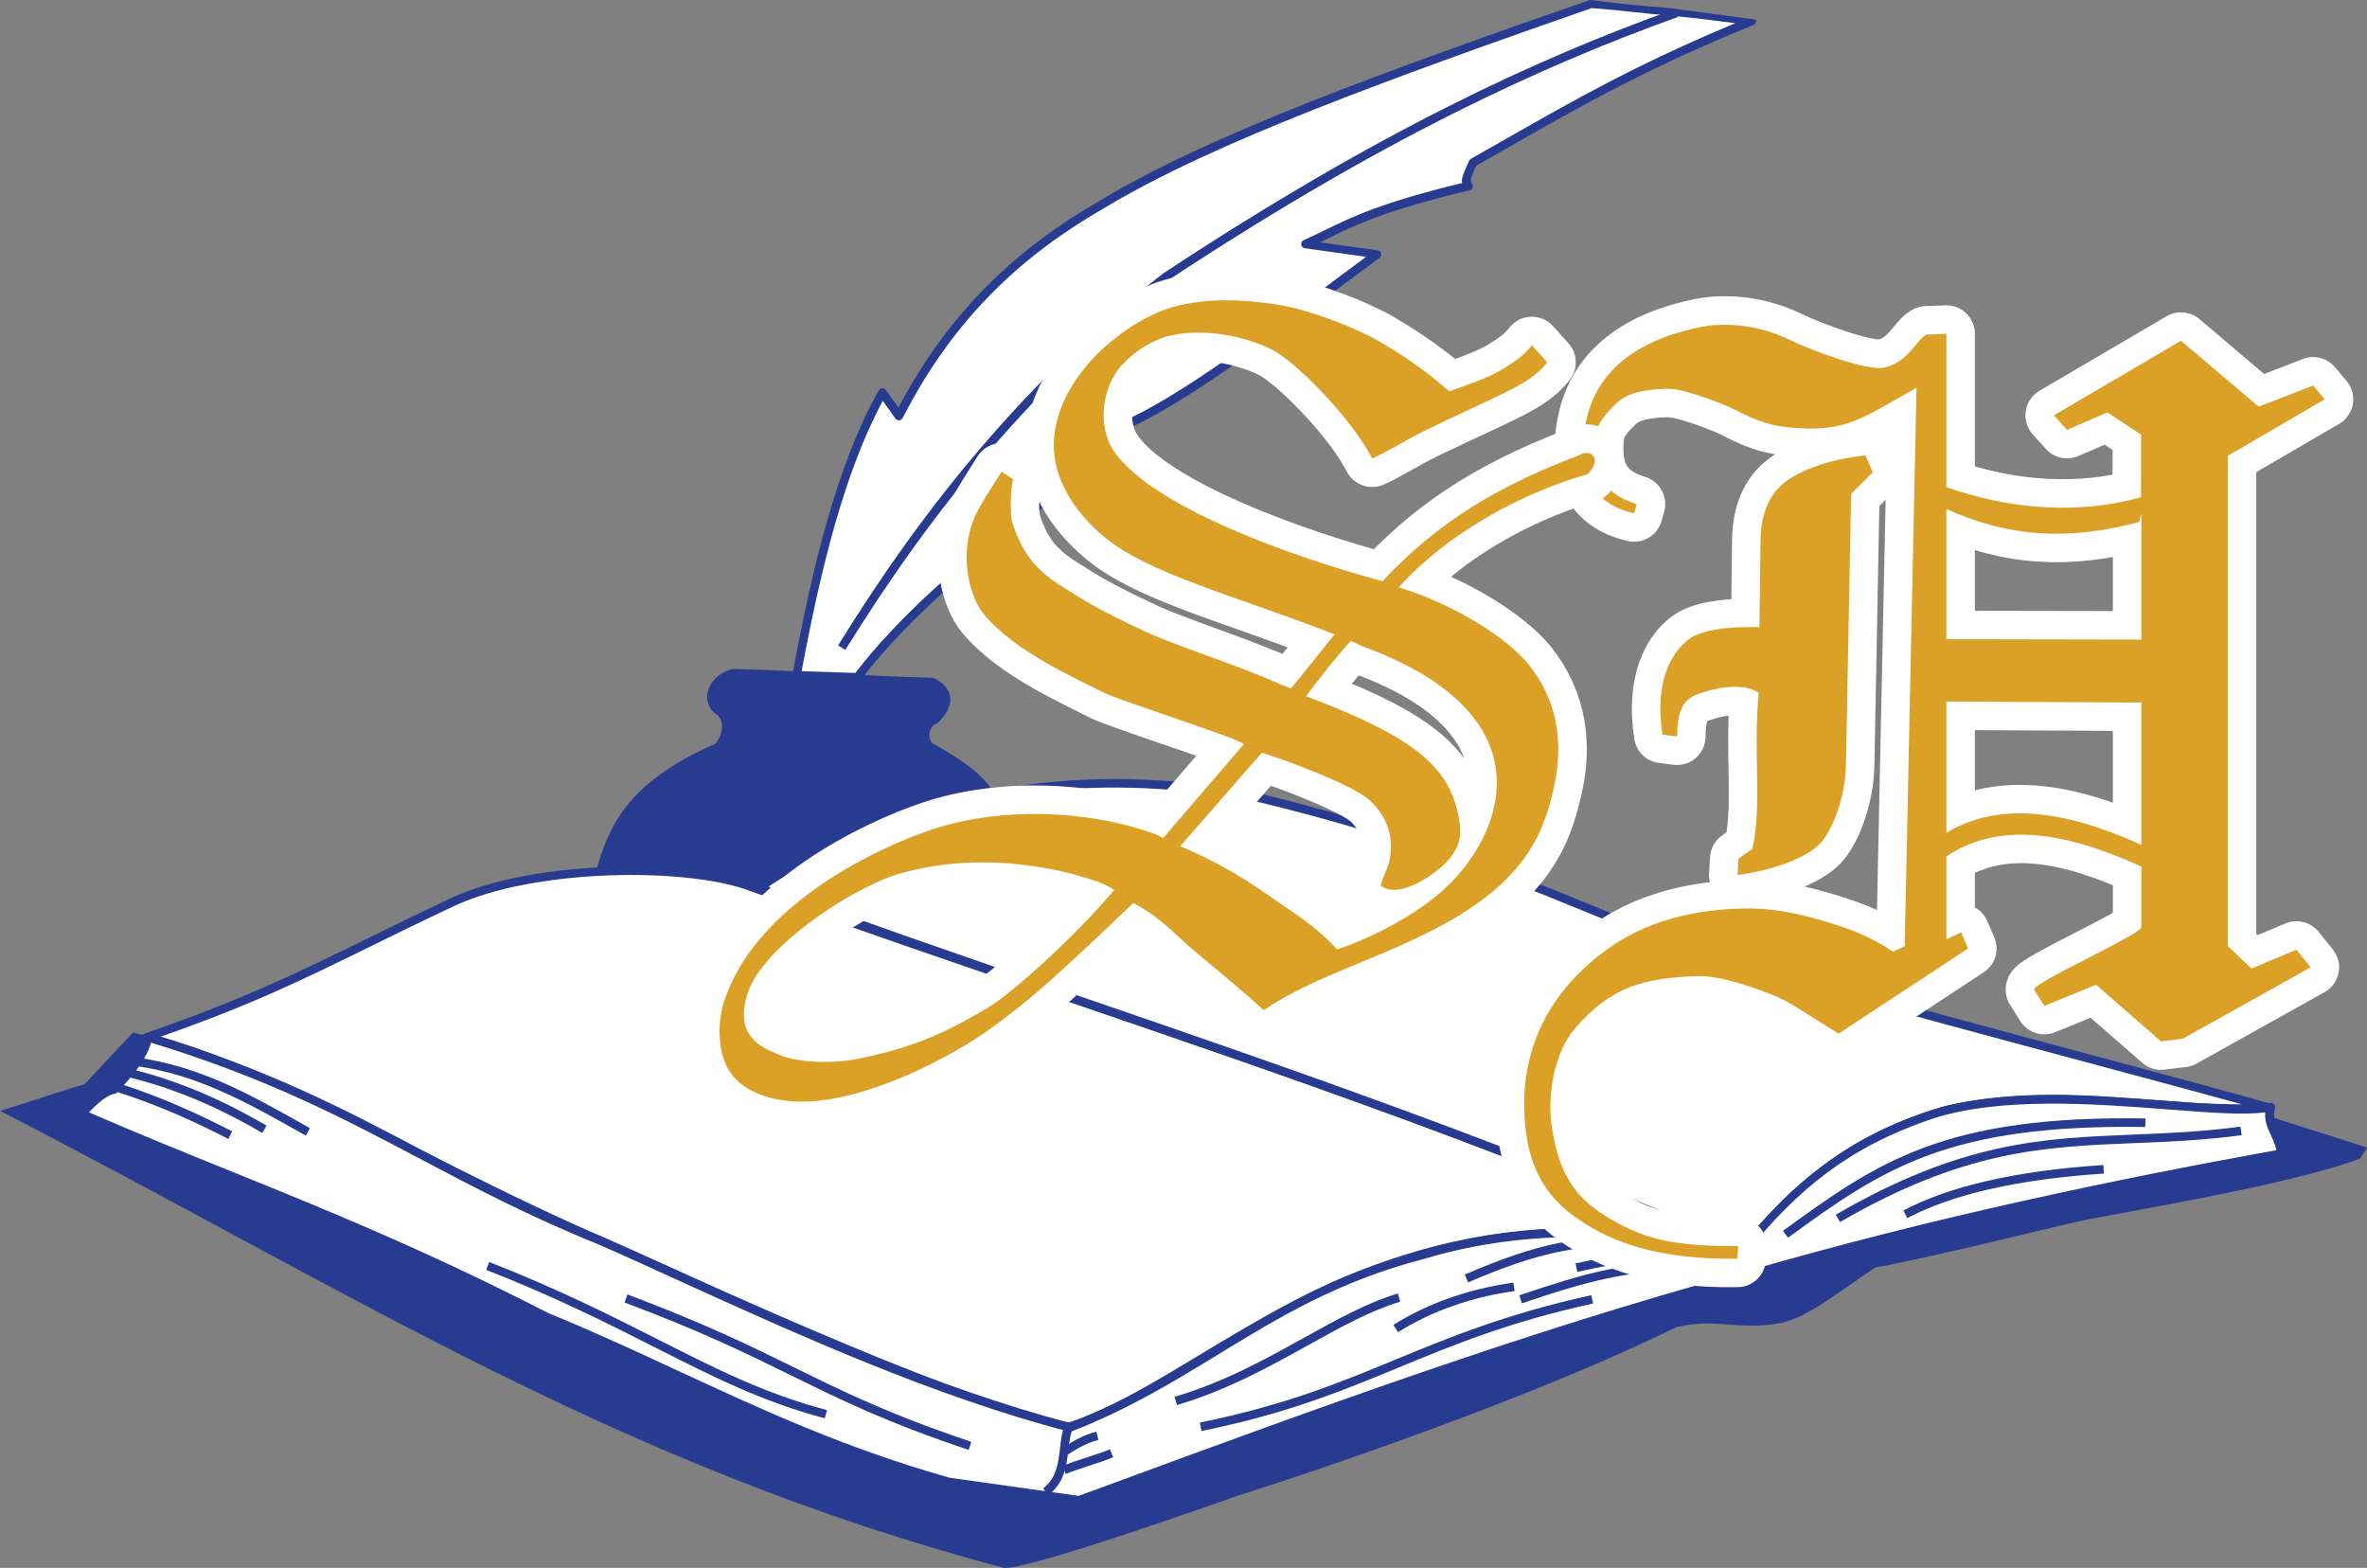 <svg xmlns="http://www.w3.org/2000/svg" xmlns:xlink="http://www.w3.org/1999/xlink" x="0px" y="0px" viewBox="0 0 196.24 129.98" xml:space="preserve">
<rect x="0" y="0" width="196.24" height="129.98" fill="#808080" stroke="none"/>
<g id="Layer_2">
	<rect display="none" fill="#273B91" width="196.24" height="129.98"></rect>
</g>
<g id="Layer_1">
	<path fill-rule="evenodd" clip-rule="evenodd" fill="#273B91" d="M99.41,106.73c29.24-4.83,58.47-9.67,87.71-14.5   c3.04,0.97,6.08,1.93,9.12,2.9c-0.14,0.37-0.41,0.53-0.55,0.9c-5.85,2.28-21.29,4.7-23.58,5.28c-2.1,0.46-12.82,3.12-16.64,3.76   c-3.59,2.44-5.55,4.05-7.73,4.59c-3.71,0.7-5.44-0.46-8.81,0.38c-14.57,7.16-36.39,13.98-36.39,13.98s-17.81,6.36-19.39,5.94   C51.06,121.42,29.4,107.23,0,92.09c2.03-0.6,4.99-1.62,7.01-2.21c1.34-1.43,2.67-2.85,4.01-4.28   C40.48,92.64,69.95,99.68,99.41,106.73z"></path>
	<path fill-rule="evenodd" clip-rule="evenodd" fill="#273B91" d="M49.64,72.36c0.99-3.5,2.35-7.25,9.77-10.47   c0.54-0.45,1.15-2.01,0.21-2.81c-1.46-0.93-0.6-2.99,1.17-3.37c5.97,0.13,10.53,0.6,16.5,0.72c1.59,0.75,1.63,2.05,0.28,3.32   c-0.92,0.31-0.94,1.69-0.41,2.07c2.49,1.36,4.3,2.72,5.04,4.07c-7.54,1.33-14.44,4.14-19.22,7.77   C59.1,72.18,54.82,71.75,49.64,72.36z"></path>
	<path fill="none" stroke="#273B91" stroke-width="0.5" stroke-linejoin="round" stroke-miterlimit="22.926" d="M49.64,72.36   c0.99-3.5,2.35-7.25,9.77-10.47c0.54-0.45,1.15-2.01,0.21-2.81c-1.46-0.93-0.6-2.99,1.17-3.37c5.97,0.13,10.53,0.6,16.5,0.72   c1.59,0.75,1.63,2.05,0.28,3.32c-0.92,0.31-0.94,1.69-0.41,2.07c2.49,1.36,4.3,2.72,5.04,4.07c-7.54,1.33-14.44,4.14-19.22,7.77   C59.1,72.18,54.82,71.75,49.64,72.36z"></path>
	<path fill-rule="evenodd" clip-rule="evenodd" fill="#FFFFFF" d="M71.08,56.15l-5.04-0.17c1.62-8.75,3.65-17.28,7.11-23.45   c0.46,0.64,0.92,1.29,1.38,1.93c4.37-8.56,10.27-13.77,16.85-17.54c9.16-5.51,23.58-10.7,40.47-16.57   c4.56,0.64,8.62,0.84,13.18,1.49c-10.62,4.3-16.56,8.07-22.92,11.63c-0.57,1.35-0.71,1.51-0.35,1.93   c-8.67,2.07-10.28,3.36-13.54,4.83c1.98,0.28,3.96,0.55,5.94,0.83c-7.32,5.34-18.51,14.27-23.34,14.92   C89.77,40.87,78.63,46.3,71.08,56.15"></path>
	<path fill="#273B91" d="M66.46,55.64l4.45,0.15c3.68-4.76,8.17-8.48,11.94-11.6c3.95-3.28,7.11-5.89,7.63-8.28h0   c0.03-0.14,0.15-0.26,0.3-0.28c3.94-0.52,12.34-6.79,19.25-11.94l0,0l0,0c1.12-0.83,2.19-1.63,3.23-2.4l-5.07-0.71l-0.01,0   c-0.12-0.02-0.22-0.09-0.27-0.2c-0.08-0.18,0-0.39,0.18-0.47c0.6-0.27,1.16-0.54,1.71-0.81c2.35-1.15,4.7-2.29,11.42-3.93   c-0.08-0.31,0.06-0.65,0.39-1.42l0.18-0.41c0.03-0.07,0.08-0.13,0.15-0.17c1.05-0.59,2.15-1.22,3.26-1.85   c5.08-2.9,10.54-6.02,18.68-9.4c-1.8-0.22-3.54-0.46-5.32-0.61c-2.18-0.18-4.12-0.45-6.6-0.64c-8.41,2.93-16.29,5.74-23.12,8.45   c-6.83,2.71-12.7,5.37-17.26,8.11l-0.03,0.02c-3.26,1.87-6.36,4.1-9.18,6.92c-2.82,2.82-5.36,6.23-7.53,10.48l0,0   c-0.03,0.05-0.06,0.09-0.11,0.13c-0.16,0.11-0.38,0.08-0.49-0.08l-1.05-1.47c-1.59,2.95-2.87,6.43-3.95,10.19   C68.14,47.25,67.25,51.42,66.46,55.64 M71.07,56.51L71.07,56.51l-5.04-0.17c-0.19-0.01-0.35-0.17-0.34-0.36   c0-0.02,0-0.04,0.01-0.06c0.81-4.39,1.73-8.72,2.87-12.72c1.15-4.02,2.53-7.72,4.28-10.83c0.1-0.17,0.31-0.23,0.48-0.14   c0.05,0.03,0.09,0.07,0.12,0.11l1.04,1.45c2.14-4.07,4.64-7.38,7.4-10.14c2.87-2.87,6.02-5.13,9.33-7.03l0.01-0.01   c4.59-2.76,10.5-5.44,17.37-8.16c6.87-2.72,14.7-5.49,23.15-8.43C131.79,0,131.85,0,131.9,0v0c2.26,0.32,4.47,0.5,6.68,0.69   c2.05,0.29,4.38,0.57,6.67,0.9c0.19,0.03,0.37,0,0.34,0.2c-0.02,0.13-0.1,0.23-0.22,0.28l0,0c-8.78,3.56-14.51,6.83-19.83,9.87   c-1.05,0.6-2.08,1.19-3.16,1.8l-0.13,0.31c-0.34,0.8-0.4,0.94-0.23,1.15c0.13,0.15,0.11,0.37-0.04,0.5   c-0.05,0.04-0.11,0.07-0.17,0.08c-6.98,1.67-9.35,2.83-11.72,3.99l-0.65,0.32l4.76,0.66c0.19,0.03,0.33,0.21,0.3,0.4   c-0.01,0.11-0.08,0.19-0.16,0.25c-1.18,0.86-2.52,1.86-3.91,2.9l0,0c-6.84,5.1-15.13,11.28-19.34,12.03   c-0.71,2.55-3.88,5.17-7.81,8.44c-3.79,3.14-8.3,6.87-11.94,11.63C71.29,56.46,71.18,56.51,71.07,56.51z"></path>
	<path fill-rule="evenodd" clip-rule="evenodd" fill="#FFFFFF" d="M37.04,75.01c-9.99,4.74-14.11,7.27-24.93,10.98   c11.19,3.03,22.35,9.96,35.1,15.72c13.22,5.97,33.29,15.1,41.35,16.6c12.72-4.07,25.82-21.44,55.94-14.57   C117.67,91.72,89.82,83.5,62.38,73.56C57.1,71.48,43.76,71.58,37.04,75.01"></path>
	<path fill="#273B91" d="M37.17,75.33c-0.17,0.07-0.37,0-0.45-0.17 M30.51,77.78c1.92-0.94,4.01-1.97,6.36-3.08l0.01,0   c3.21-1.63,7.88-2.52,12.49-2.78c5.19-0.3,10.3,0.2,13.14,1.32c8.49,3.08,17.05,6,25.6,8.92c19.01,6.49,38,12.97,56.52,21.27   c0.16,0.06,0.25,0.23,0.21,0.41c-0.04,0.19-0.23,0.31-0.42,0.27c-21.71-4.95-34.53,2.78-44.77,8.94   c-3.91,2.36-7.45,4.49-10.98,5.62c-0.06,0.02-0.12,0.02-0.18,0.01c-7.9-1.47-27.21-10.2-40.43-16.17l-1-0.45   c-4.26-1.93-8.36-3.99-12.33-5.99c-7.88-3.97-15.3-7.7-22.71-9.71c-0.11-0.03-0.2-0.11-0.24-0.23c-0.06-0.18,0.04-0.39,0.22-0.45   C20.19,82.84,24.53,80.71,30.51,77.78z M37.17,75.33c-2.45,1.16-4.48,2.16-6.35,3.08c-5.74,2.82-9.98,4.9-17.53,7.54   c7.12,2.08,14.23,5.66,21.76,9.46c3.96,1.99,8.04,4.05,12.31,5.98l1,0.45c13.15,5.94,32.32,14.61,40.18,16.11   c3.42-1.11,6.9-3.21,10.75-5.53c9.83-5.92,22.02-13.27,42.08-9.68c-17.53-7.66-35.5-13.79-53.48-19.93   c-8.54-2.91-17.09-5.83-25.62-8.92l-0.01,0v0c-2.75-1.08-7.75-1.56-12.85-1.27c-4.52,0.26-9.09,1.12-12.21,2.71L37.17,75.33z"></path>
	<path fill-rule="evenodd" clip-rule="evenodd" fill="#FFFFFF" d="M62.93,73.59c25.9,9.6,53.54,17.71,81.63,30.11   c4.94-6.25,10.13-9.81,17.02-11.73c9.58-2.09,17.68,0.32,26.64-0.13c-11.43-3.28-49.65-13-53.61-15.35   c-8-3.21-17.49-7.5-32.3-10.84c-6.81-0.83-12.36-1.17-20.04,0.21C73.98,67.46,67.9,70.23,62.93,73.59"></path>
	<path fill="#273B91" d="M89.41,83.3c-9.02-3.1-17.89-6.15-26.59-9.37l0,0l0,0c-0.07-0.02-0.13-0.07-0.17-0.13   c-0.11-0.16-0.07-0.38,0.1-0.49c2.5-1.69,5.29-3.23,8.49-4.56c3.2-1.32,6.81-2.43,10.98-3.23v0l0,0c3.86-0.69,7.19-0.95,10.41-0.94   c3.22,0.02,6.33,0.31,9.74,0.73v0l0.03,0.01c12.88,2.91,21.74,6.53,29.1,9.54c1.05,0.43,2.08,0.85,3.25,1.32   c0.02,0.01,0.04,0.02,0.06,0.03c2.77,1.65,22.89,7.04,38.38,11.19c6.31,1.69,11.86,3.18,15.14,4.12v0   c0.14,0.04,0.25,0.17,0.26,0.32c0.01,0.19-0.14,0.36-0.34,0.37c-3.5,0.17-6.86-0.08-10.22-0.34c-5.27-0.4-10.55-0.81-16.36,0.46   c-3.4,0.95-6.38,2.3-9.12,4.19c-2.74,1.89-5.24,4.31-7.68,7.39c-0.09,0.14-0.28,0.2-0.44,0.13C125.76,95.79,107.3,89.44,89.41,83.3    M63.71,73.5c8.46,3.12,17.12,6.1,25.93,9.13c17.82,6.12,36.21,12.45,54.82,20.64c2.44-3.05,4.94-5.46,7.68-7.35   c2.81-1.94,5.86-3.32,9.35-4.29l0.02,0v0c5.92-1.29,11.25-0.88,16.57-0.47c2.58,0.2,5.16,0.39,7.78,0.39   c-3.31-0.92-7.84-2.13-12.86-3.48c-15.49-4.15-35.59-9.54-38.53-11.25c-0.94-0.38-2.07-0.84-3.24-1.32   c-7.32-2.99-16.14-6.6-28.96-9.49c-3.39-0.41-6.47-0.71-9.64-0.72c-3.18-0.02-6.47,0.24-10.28,0.93v0   c-4.12,0.8-7.69,1.89-10.84,3.19C68.59,70.59,66.03,71.98,63.71,73.5z"></path>
	<path fill-rule="evenodd" clip-rule="evenodd" fill="#FFFFFF" d="M49.67,102.8c-14.15-5.72-20.75-11.79-37.42-16.82   c-0.24,1.44-1.45,2.91-2.8,4.35c-0.83,0.17-1.67,0.91-2.68,2.01c12.85,5.62,23.08,8.92,38.56,16.85   c11.12,4.56,20.34,10.01,33.35,13.67c3.6,0.51,7.2,1.01,10.79,1.52c18.08-6.65,36.12-13.36,54.94-18.51   c16.14-4.69,31.08-7.76,44.72-10.24c-0.13-1.53-1.3-2.32-0.9-3.87c-4.3,1.01-19.25-2.4-28.35,0.71   c-6.81,2.34-11.05,5.82-15.43,11.22c-10.54-2.21-19-1.9-26.42,0.31c-12.56,3.24-18.42,10.12-29.32,14.33   C74.64,114.68,60.03,107.33,49.67,102.8"></path>
	<path fill="#273B91" d="M49.54,103.13L49.54,103.13c-0.18-0.08-0.26-0.29-0.19-0.47 M49.8,102.47L49.8,102.47 M35.17,95.45   c4.42,2.34,8.91,4.71,14.63,7.02l0.01,0c2.16,0.94,4.47,2,6.93,3.11c9.41,4.28,20.85,9.48,31.97,12.38   c4.57-1.78,8.26-4.03,11.94-6.28c5.03-3.07,10.04-6.14,17.29-8.01l0.01,0c3.73-1.11,7.73-1.75,12.13-1.83   c4.33-0.08,9.04,0.39,14.25,1.47c2.17-2.65,4.31-4.84,6.74-6.65c2.49-1.86,5.28-3.33,8.72-4.51v0l0,0   c5.78-1.97,13.83-1.35,20.11-0.87c3.67,0.28,6.73,0.52,8.28,0.15v0c0.05-0.01,0.11-0.01,0.17,0c0.19,0.05,0.3,0.24,0.25,0.43   c-0.2,0.78,0.07,1.37,0.36,1.99c0.24,0.52,0.49,1.06,0.55,1.75h0c0.02,0.18-0.11,0.35-0.29,0.38c-6.82,1.24-13.96,2.62-21.41,4.29   c-7.45,1.66-15.21,3.6-23.27,5.94v0l-0.01,0c-17.98,4.91-35.26,11.27-52.54,17.62l-2.38,0.87v0c-0.05,0.02-0.11,0.03-0.17,0.02   l-10.8-1.52l-0.05-0.01c-8.7-2.45-15.71-5.69-22.71-8.94c-3.49-1.62-6.99-3.24-10.68-4.75v0l-0.03-0.01   c-10.29-5.27-18.27-8.5-26.26-11.73l0,0c-4-1.62-7.99-3.23-12.28-5.11l0,0c-0.04-0.02-0.07-0.04-0.1-0.06   c-0.14-0.13-0.15-0.36-0.02-0.5c0.52-0.56,1-1.03,1.45-1.39c0.44-0.35,0.87-0.59,1.31-0.7c0.63-0.68,1.23-1.37,1.71-2.05   c0.47-0.68,0.81-1.36,0.93-2.02c0-0.02,0.01-0.03,0.01-0.05c0.06-0.19,0.25-0.29,0.44-0.24C22.3,88.65,28.66,92.01,35.17,95.45z    M49.54,103.13c-5.75-2.33-10.26-4.71-14.69-7.05c-6.4-3.38-12.66-6.69-22.33-9.64c-0.18,0.64-0.52,1.29-0.96,1.92   c-0.51,0.74-1.16,1.48-1.85,2.21c-0.05,0.06-0.12,0.09-0.19,0.1v0c-0.36,0.07-0.73,0.28-1.12,0.59c-0.32,0.25-0.66,0.57-1.03,0.95   c4.11,1.79,7.96,3.34,11.81,4.9l0,0l0,0c7.98,3.23,15.96,6.46,26.29,11.75c3.72,1.52,7.21,3.14,10.7,4.76   c6.97,3.23,13.94,6.46,22.58,8.89l10.68,1.5l2.29-0.84c17.28-6.36,34.57-12.71,52.59-17.64v0c8.07-2.34,15.85-4.29,23.32-5.95   c7.34-1.64,14.38-3.01,21.1-4.23c-0.09-0.44-0.27-0.83-0.44-1.2c-0.28-0.61-0.55-1.19-0.49-1.94c-1.74,0.25-4.6,0.03-7.98-0.23   c-6.21-0.48-14.19-1.09-19.83,0.84v0c-3.37,1.16-6.1,2.6-8.53,4.41c-2.44,1.82-4.57,4.02-6.75,6.7c-0.09,0.11-0.22,0.15-0.35,0.12   v0c-5.25-1.1-9.97-1.57-14.3-1.5c-4.32,0.08-8.26,0.7-11.94,1.8l-0.03,0.01c-7.14,1.84-12.11,4.88-17.1,7.93   c-3.74,2.28-7.48,4.57-12.16,6.38c-0.07,0.03-0.15,0.03-0.22,0.01c-11.21-2.91-22.73-8.15-32.19-12.45   C53.98,105.11,51.65,104.05,49.54,103.13z"></path>
	<path fill="#273B91" d="M69.48,53.51c3.59-5.81,7.53-11.37,11.98-16.55c4.45-5.19,9.41-10.01,15.04-14.34l0.02-0.01   c8.77-5.78,16.44-10.2,23.38-13.7c6.94-3.5,13.14-6.07,18.96-8.16l0.24,0.66c-5.79,2.08-11.96,4.65-18.88,8.13   c-6.91,3.48-14.56,7.89-23.29,13.64c-5.59,4.3-10.51,9.09-14.93,14.24c-4.42,5.16-8.34,10.69-11.92,16.46L69.48,53.51z"></path>
	<path fill="#273B91" d="M11.41,87.68c5.18,0.74,9.25,3.02,13.35,5.32l0,0l0.93,0.52l-0.34,0.62l-0.93-0.52h0   c-4.05-2.27-8.06-4.52-13.11-5.24L11.41,87.68z"></path>
	<path fill="#273B91" d="M10.68,88.58c2.18,0.53,4.18,1.22,6.06,2.02c1.88,0.8,3.65,1.72,5.36,2.71l-0.35,0.61   c-1.68-0.98-3.43-1.88-5.28-2.67c-1.85-0.79-3.82-1.47-5.95-1.98L10.68,88.58z"></path>
	<path fill="#273B91" d="M9.67,89.76c1.94,0.61,3.65,1.27,5.21,1.95c1.55,0.67,2.98,1.37,4.37,2.08l-0.32,0.63   c-1.36-0.7-2.77-1.39-4.33-2.06c-1.55-0.67-3.23-1.31-5.15-1.92L9.67,89.76z"></path>
	<path fill="#273B91" d="M52.02,107.31c6.41,2.41,10.29,4.31,13.92,6.1c4.07,2,7.84,3.86,14.59,6.12l-0.22,0.67   c-6.79-2.27-10.58-4.14-14.67-6.15c-3.62-1.78-7.47-3.68-13.86-6.07L52.02,107.31z"></path>
	<path fill="#273B91" d="M40.56,104.62c5.83,2.29,10.2,4.5,14.08,6.47c4.76,2.41,8.79,4.45,13.92,5.81l-0.18,0.68   c-5.2-1.38-9.26-3.44-14.06-5.87c-3.86-1.96-8.21-4.16-14.02-6.44L40.56,104.62z"></path>
	<path fill="#273B91" d="M88.89,118.55c-0.17,0.44-0.24,1-0.31,1.6c-0.15,1.31-0.31,2.76-1.67,3.8l-0.43-0.56   c1.12-0.86,1.27-2.15,1.4-3.32c0.07-0.64,0.14-1.25,0.35-1.78L88.89,118.55z"></path>
	<path fill="#273B91" d="M92.29,120.81c-0.63,0.26-1.31,0.48-1.99,0.7c-0.67,0.22-1.33,0.43-1.94,0.68l-0.27-0.66   c0.63-0.26,1.31-0.48,1.99-0.7c0.67-0.22,1.33-0.43,1.95-0.68L92.29,120.81z"></path>
	<path fill="#273B91" d="M91.06,119.38c-0.41,0.09-0.82,0.25-1.23,0.45c-0.42,0.21-0.85,0.47-1.28,0.74l-0.38-0.59   c0.45-0.29,0.9-0.56,1.35-0.78c0.46-0.23,0.93-0.41,1.39-0.51L91.06,119.38z"></path>
	<path fill="#273B91" d="M99.48,117.93c7.01-1.42,11.57-3.3,16.22-5.22c4.54-1.87,9.16-3.78,16.23-5.34l0.15,0.69   c-7,1.54-11.6,3.44-16.12,5.31c-4.68,1.93-9.27,3.83-16.35,5.26L99.48,117.93z"></path>
	<path fill="#273B91" d="M97.38,115.8c4.06-1.2,7.55-3.13,10.75-4.91c2.73-1.51,5.25-2.91,7.76-3.66l0.2,0.68   c-2.44,0.73-4.93,2.1-7.62,3.6c-3.23,1.79-6.76,3.75-10.89,4.97L97.38,115.8z"></path>
	<path fill="#273B91" d="M115.52,109.83c1.47-0.91,3.04-1.66,4.7-2.24c1.66-0.58,3.41-1,5.25-1.26l0.1,0.7   c-1.79,0.25-3.5,0.66-5.11,1.23c-1.61,0.56-3.13,1.29-4.56,2.18L115.52,109.83z"></path>
	<path fill="#273B91" d="M121.44,105.66c2.84-1.21,5.27-2.12,7.98-2.65c2.71-0.53,5.7-0.68,9.66-0.35l-0.06,0.71   c-3.89-0.32-6.82-0.18-9.47,0.34c-2.65,0.52-5.04,1.41-7.84,2.6L121.44,105.66z"></path>
	<path fill="#273B91" d="M130.62,104.74c2.08-0.45,3.77-0.8,5.67-1.02c1.89-0.22,3.98-0.31,6.85-0.23l-0.02,0.71   c-2.82-0.08-4.88,0.01-6.75,0.23c-1.86,0.22-3.54,0.56-5.6,1.01L130.62,104.74z"></path>
	<path fill="#273B91" d="M125.96,107.38c2.83-0.95,4.97-1.63,7.2-2.1c2.23-0.47,4.54-0.72,7.68-0.82l0.02,0.71   c-3.1,0.1-5.37,0.34-7.56,0.8c-2.19,0.46-4.32,1.13-7.12,2.08L125.96,107.38z"></path>
	<path fill="#273B91" d="M147.82,102.04c3.96-2.89,7.32-5.29,11.78-6.93c4.46-1.64,9.99-2.52,18.27-2.39l-0.01,0.71   c-8.18-0.13-13.63,0.74-18.01,2.35c-4.37,1.61-7.7,3.97-11.61,6.83L147.82,102.04z"></path>
	<path fill="#273B91" d="M185.85,94.11c-3.27,0.43-6.19,0.55-8.99,0.66c-7.41,0.3-14.03,0.58-24.31,6.54l-0.35-0.61   c10.43-6.06,17.13-6.33,24.63-6.64c2.79-0.11,5.68-0.23,8.92-0.66L185.85,94.11z"></path>
	<path fill="#273B91" d="M174.43,97.29c-3.64,0.24-6.8,0.68-9.51,1.3c-2.7,0.62-4.95,1.42-6.79,2.39l-0.33-0.63   c1.89-0.99,4.2-1.82,6.96-2.45c2.74-0.63,5.94-1.08,9.62-1.32L174.43,97.29z"></path>
	<path fill="none" stroke="#FFFFFF" stroke-width="4.718" stroke-linejoin="round" stroke-miterlimit="22.926" d="M161.37,27.67   v12.71c5.3,1.88,11.01,2.28,16.13,0.84l0.01-5.19l-2.79-1.84l-3.35,1.45l-1.09-1.21l10.54-6.18l6.44,5.46l4.52-1.75l0.96,1.14   l-8.04,4.69v40.64l1.96,1.86l3.73-1.56l1.18,1.46l-10.6,5.92l-1.81,0.22l-5.38-4.69l-4.29,1.75l-0.84-1.33   c-0.32-0.5,8.57-4.45,8.88-5.17v-5.05c-6.05-2.76-11.65-3.85-16.16-0.84v6.88l1.22-0.59l0.58,1.34l-10.73,7.06   c-2.94-1.78-3.88-2.56-5.49-3.21c-1.47-0.6-4.4-1.62-6.18-1.56c-4.58,0.15-7.24,0.93-10.18,4.32c-1.72,1.98-2.34,5.54-1.94,8.16   c0.67,4.35,2.24,6.1,4.82,7.63c3.08,1.82,5.68,2.3,10.64,2.27l-0.07,1.05c-6.6,0.1-10.46-1.41-13.12-3.23   c-1.22-0.84-3.76-2.63-4.38-7.08c-0.72-5.16,0.63-10.92,6.66-15.31c3.15-2.3,7.21-3.42,11.84-3.42c2.18,0,4.48,0.52,6.54,1.16   c2.06,0.64,3.29,1.09,5.37,2.42l0.96-0.45l0.98-46.29c-3.83,2.13-5.45,3.45-8.99,3.38c-2.68-0.06-4.04-0.5-5.98-1.52   c-0.9-0.47-4.3-1.81-5.63-1.78c-1.65,0.04-3.29,0.22-4.36,1.28c-1.07,1.06-1.61,1.77-1.68,3.01c-0.13,2.37,0.39,4.33,3.45,5.27   l-0.22,0.76c-3.95-0.88-4.38-4.03-4.2-6.16c0.25-3,1.61-7.64,9.72-9.29c1.17-0.24,4.15-0.51,7.39,1.07c1.7,0.83,6.41,2.6,7.8,2.3   c2.05-0.45,2.72-2.37,3.53-2.74L161.37,27.67z M177.34,43.28c-5.85,1.55-10.74,1.28-15.97-1.08v10.79l16.16,0.03V42.59    M177.53,58.24l-16.16-0.08v10.88c4.21-2.55,9.64-1.97,16.16,1V58.24z M145.81,57.44c-1.88-1.26-5.32,0.22-5.33,0.22   c-1.07,0.52-1.41,1.53-1.44,3.4l-1.21-0.15c-0.69-4.4,0.75-6.83,2.16-7.9c0.75-0.56,2.32-1.1,5.88-1.02l0.09-7.21   c0.03-2.14,0.68-3.72,1.95-4.75c1.27-1.02,3.79-2,6.76-2.27l0.59,1.41l-1.79,1.77l-0.43,22.51c-0.05,2.69-1.17,5.63-2.32,6.66   c-1.15,1.04-3.59,2.01-6.67,2.43l0.08-1.35c0.35-0.28,0.8-0.54,1.15-0.82C146.12,66.72,145.32,62.5,145.81,57.44z"></path>
	<path fill="#DBA127" d="M161.37,27.67v12.71c5.3,1.88,11.01,2.28,16.13,0.84l0.01-5.19l-2.79-1.84l-3.35,1.45l-1.09-1.21   l10.54-6.18l6.44,5.46l4.52-1.75l0.96,1.14l-8.04,4.69v40.64l1.96,1.86l3.73-1.56l1.18,1.46l-10.6,5.92l-1.81,0.22l-5.38-4.69   l-4.29,1.75l-0.84-1.33c-0.32-0.5,8.57-4.45,8.88-5.17v-5.05c-6.05-2.76-11.65-3.85-16.16-0.84v6.88l1.22-0.59l0.58,1.34   l-10.73,7.06c-2.94-1.78-3.88-2.56-5.49-3.21c-1.47-0.6-4.4-1.62-6.18-1.56c-4.58,0.15-7.24,0.93-10.18,4.32   c-1.72,1.98-2.34,5.54-1.94,8.16c0.67,4.35,2.24,6.1,4.82,7.63c3.08,1.82,5.68,2.3,10.64,2.27l-0.07,1.05   c-6.6,0.1-10.46-1.41-13.12-3.23c-1.22-0.84-3.76-2.63-4.38-7.08c-0.72-5.16,0.63-10.92,6.66-15.31c3.15-2.3,7.21-3.42,11.84-3.42   c2.18,0,4.48,0.52,6.54,1.16c2.06,0.64,3.29,1.09,5.37,2.42l0.96-0.45l0.98-46.29c-3.83,2.13-5.45,3.45-8.99,3.38   c-2.68-0.06-4.04-0.5-5.98-1.52c-0.9-0.47-4.3-1.81-5.63-1.78c-1.65,0.04-3.29,0.22-4.36,1.28c-1.07,1.06-1.61,1.77-1.68,3.01   c-0.13,2.37,0.39,4.33,3.45,5.28l-0.22,0.76c-3.95-0.88-4.38-4.03-4.2-6.16c0.25-3,1.61-7.64,9.72-9.29   c1.17-0.24,4.15-0.51,7.39,1.07c1.7,0.83,6.41,2.6,7.8,2.3c2.05-0.45,2.72-2.37,3.53-2.74L161.37,27.67z M177.34,43.28   c-5.85,1.55-10.74,1.28-15.97-1.08v10.79l16.16,0.03V42.59 M177.53,58.24l-16.16-0.08v10.88c4.21-2.55,9.64-1.97,16.16,1V58.24z    M145.81,57.44c-1.88-1.26-5.32,0.22-5.33,0.22c-1.07,0.52-1.41,1.53-1.44,3.4l-1.21-0.15c-0.69-4.4,0.75-6.83,2.16-7.9   c0.75-0.56,2.32-1.1,5.88-1.02l0.09-7.21c0.03-2.14,0.68-3.72,1.95-4.75c1.27-1.02,3.79-2,6.76-2.27l0.59,1.41l-1.79,1.77   l-0.43,22.51c-0.05,2.69-1.17,5.63-2.32,6.66c-1.15,1.04-3.59,2.01-6.67,2.43l0.08-1.35c0.35-0.28,0.8-0.54,1.15-0.82   C146.12,66.72,145.32,62.5,145.81,57.44z"></path>
	<path fill="none" stroke="#FFFFFF" stroke-width="4.724" stroke-linejoin="round" stroke-miterlimit="22.926" d="M92.38,73.77   c-1.08-0.68-1.91-0.84-2.93-1.16c-1.17-0.36-2.36-0.58-3.57-0.78c-3.99-0.63-7.8-0.38-11.21,0.56c-3.74,1.04-11.42,5.99-12.69,9.96   c-1.14,3.58,1.18,4.48,2.61,5.08c1.71,0.71,4.58,0.74,6.63,0.32c4.74-0.98,7.35-2.24,10.72-4.25   C83.79,82.41,88.96,77.84,92.38,73.77z M110.64,52.6c-8.34-3.25-15.36-5-19.06-8.05c-2.72-2.25-4.38-5.15-4.2-8.06   c0.3-4.75,4.63-8.81,8.47-10.52c2.3-1.03,5.75-1.46,10.53-0.62c2.35,0.42,6.12,1.87,7.97,2.96c1.85,1.09,3.59,2.21,5.81,4.13   c1.61-0.57,3.37-1.18,4.44-1.85c1.09-0.68,1.74-1.12,2.4-1.97l1.28,1.42c-1.47,1.87-3.62,2.51-9.96,5.57   c-1.89,0.91-3.55,2-4.56,2.4c-1.63-3.17-5.8-7.49-7.99-8.85c-0.9-0.55-4.85-2.25-8.84-1.31c-1.47,0.35-3.01,1.39-3.98,2.49   c-1.54,1.73-2.03,4.93-0.61,7.04c3.13,4.64,14.88,8.82,22.28,10.8c3.72-3.95,8.16-7.38,16.3-10.44c1-0.64,1.98,0.37,0.69,1.58   c-4.51,1.26-11.1,4.34-15.64,9.37c4.69,1.44,9.03,4.24,10.76,6.39c2.52,3.13,2.86,6.75,2.13,10.05c-0.83,3.74-2.18,7.85-9.73,11.8   c-5.15,2.7-10.34,4.07-14.36,6.82c-2.27-2.11-4.93-4.16-6.43-5.52c-1.68-1.52-2.54-2.39-4.38-3.37   c-6.17,5.88-8.28,7.81-11.52,10.19c-3.68,2.71-10.75,6.3-16,6.28c-2.48-0.01-4.72-0.8-5.84-2.34c-1.12-1.54-1.15-4.16-0.58-5.93   c2.59-8.07,12.76-12.8,17.2-14.28c5.61-1.88,12.92-1.7,18.64,0.4l0.58,0.29l6.68-7.78c-0.62-0.56-10.37-3.61-11.75-4.33   c-2.15-1.12-7.24-3.32-9.8-6.44c-1.1-1.34-1.79-4.1-1.23-6.59c0.36-1.62,0.86-2.33,2.7-5.23l0.97,0.64   c-0.18,0.4-0.35,2.84-0.05,3.69c0.7,2.05,1.56,3.59,3.95,5.1c2.04,1.29,2.94,1.89,6.89,3.75c2.72,1.28,7.72,2.79,11.42,4.47   c0.2,0.09,0.49,0.16,0.81,0.33C108.93,54.76,109.73,53.71,110.64,52.6z M108.29,57.72c9.2,3.46,11.92,5.98,12.65,10.07   c0.23,1.28,0.25,2.24-0.93,3.59c-0.85,0.96-3.98,3.26-5.54,2.04c0.04-0.18,0.11-0.41,0.21-0.65c0.29-0.71,0.45-1.14,0.49-1.29   c0.39-1.78,0.04-3.53-1.53-5.06c-1.39-1.35-7.29-3.5-9.02-4.02l-6.76,7.75c2.83,1.21,4.86,2.37,7.04,3.89   c2.18,1.52,4.19,2.69,5.96,4.67c3.24-1.09,6.28-2.84,8.24-4.44c5.25-4.27,10.11-14.75-6.11-20.68c-0.21-0.08-0.76-0.37-0.98-0.46   C110.83,54.38,108.64,57.19,108.29,57.72z"></path>
	<path fill="#DBA127" d="M92.38,73.77c-1.08-0.68-1.91-0.84-2.93-1.16c-1.17-0.36-2.36-0.58-3.57-0.77   c-3.99-0.63-7.8-0.38-11.21,0.56c-3.74,1.04-11.43,5.99-12.69,9.96c-1.14,3.58,1.18,4.48,2.61,5.08c1.71,0.71,4.58,0.74,6.63,0.32   c4.74-0.98,7.35-2.24,10.72-4.25C83.79,82.41,88.96,77.84,92.38,73.77 M110.64,52.59c-8.34-3.25-15.36-5-19.06-8.05   c-2.72-2.25-4.38-5.15-4.2-8.06c0.3-4.75,4.63-8.81,8.47-10.52c2.3-1.03,5.75-1.46,10.53-0.62c2.35,0.42,6.12,1.87,7.97,2.96   c1.85,1.09,3.59,2.21,5.81,4.14c1.61-0.57,3.37-1.18,4.44-1.85c1.09-0.68,1.74-1.12,2.4-1.97l1.28,1.42   c-1.47,1.87-3.62,2.5-9.96,5.57c-1.89,0.92-3.55,2-4.56,2.4c-1.63-3.17-5.8-7.5-7.99-8.85c-0.9-0.55-4.85-2.25-8.84-1.31   c-1.47,0.35-3.01,1.39-3.98,2.49c-1.54,1.73-2.03,4.93-0.61,7.04c3.13,4.64,14.88,8.82,22.28,10.8c3.72-3.95,8.16-7.38,16.3-10.44   c1-0.64,1.98,0.37,0.69,1.58c-4.51,1.26-11.1,4.34-15.64,9.37c4.69,1.44,9.03,4.24,10.76,6.39c2.52,3.13,2.86,6.75,2.13,10.05   c-0.83,3.74-2.18,7.85-9.73,11.8c-5.15,2.7-10.34,4.07-14.36,6.82c-2.27-2.11-4.93-4.16-6.43-5.52c-1.68-1.52-2.54-2.39-4.38-3.37   c-6.17,5.88-8.28,7.81-11.52,10.19c-3.68,2.71-10.75,6.3-16,6.28c-2.48-0.01-4.73-0.8-5.84-2.34c-1.12-1.54-1.15-4.16-0.58-5.93   c2.59-8.07,12.76-12.8,17.2-14.28c5.61-1.88,12.92-1.7,18.64,0.4l0.58,0.29l6.68-7.78c-0.62-0.56-10.37-3.61-11.75-4.33   c-2.15-1.12-7.24-3.32-9.8-6.44c-1.1-1.34-1.79-4.1-1.23-6.59c0.36-1.62,0.86-2.33,2.7-5.23l0.97,0.64   c-0.18,0.4-0.35,2.84-0.05,3.69c0.71,2.05,1.56,3.59,3.95,5.1c2.04,1.29,2.94,1.89,6.89,3.76c2.72,1.28,7.72,2.79,11.42,4.47   c0.2,0.09,0.49,0.16,0.81,0.32C108.93,54.76,109.73,53.71,110.64,52.59z M108.29,57.72c9.2,3.46,11.92,5.98,12.65,10.07   c0.23,1.28,0.25,2.24-0.93,3.59c-0.85,0.96-3.98,3.26-5.54,2.04c0.04-0.18,0.11-0.41,0.21-0.65c0.29-0.71,0.45-1.14,0.49-1.29   c0.39-1.78,0.04-3.53-1.53-5.06c-1.39-1.35-7.3-3.49-9.02-4.02l-6.77,7.75c2.83,1.21,4.86,2.37,7.04,3.89   c2.18,1.52,4.19,2.69,5.96,4.67c3.24-1.09,6.28-2.84,8.24-4.44c5.25-4.27,10.11-14.75-6.11-20.68c-0.21-0.08-0.76-0.37-0.98-0.46   C110.83,54.38,108.64,57.19,108.29,57.72z"></path>
</g>
</svg>